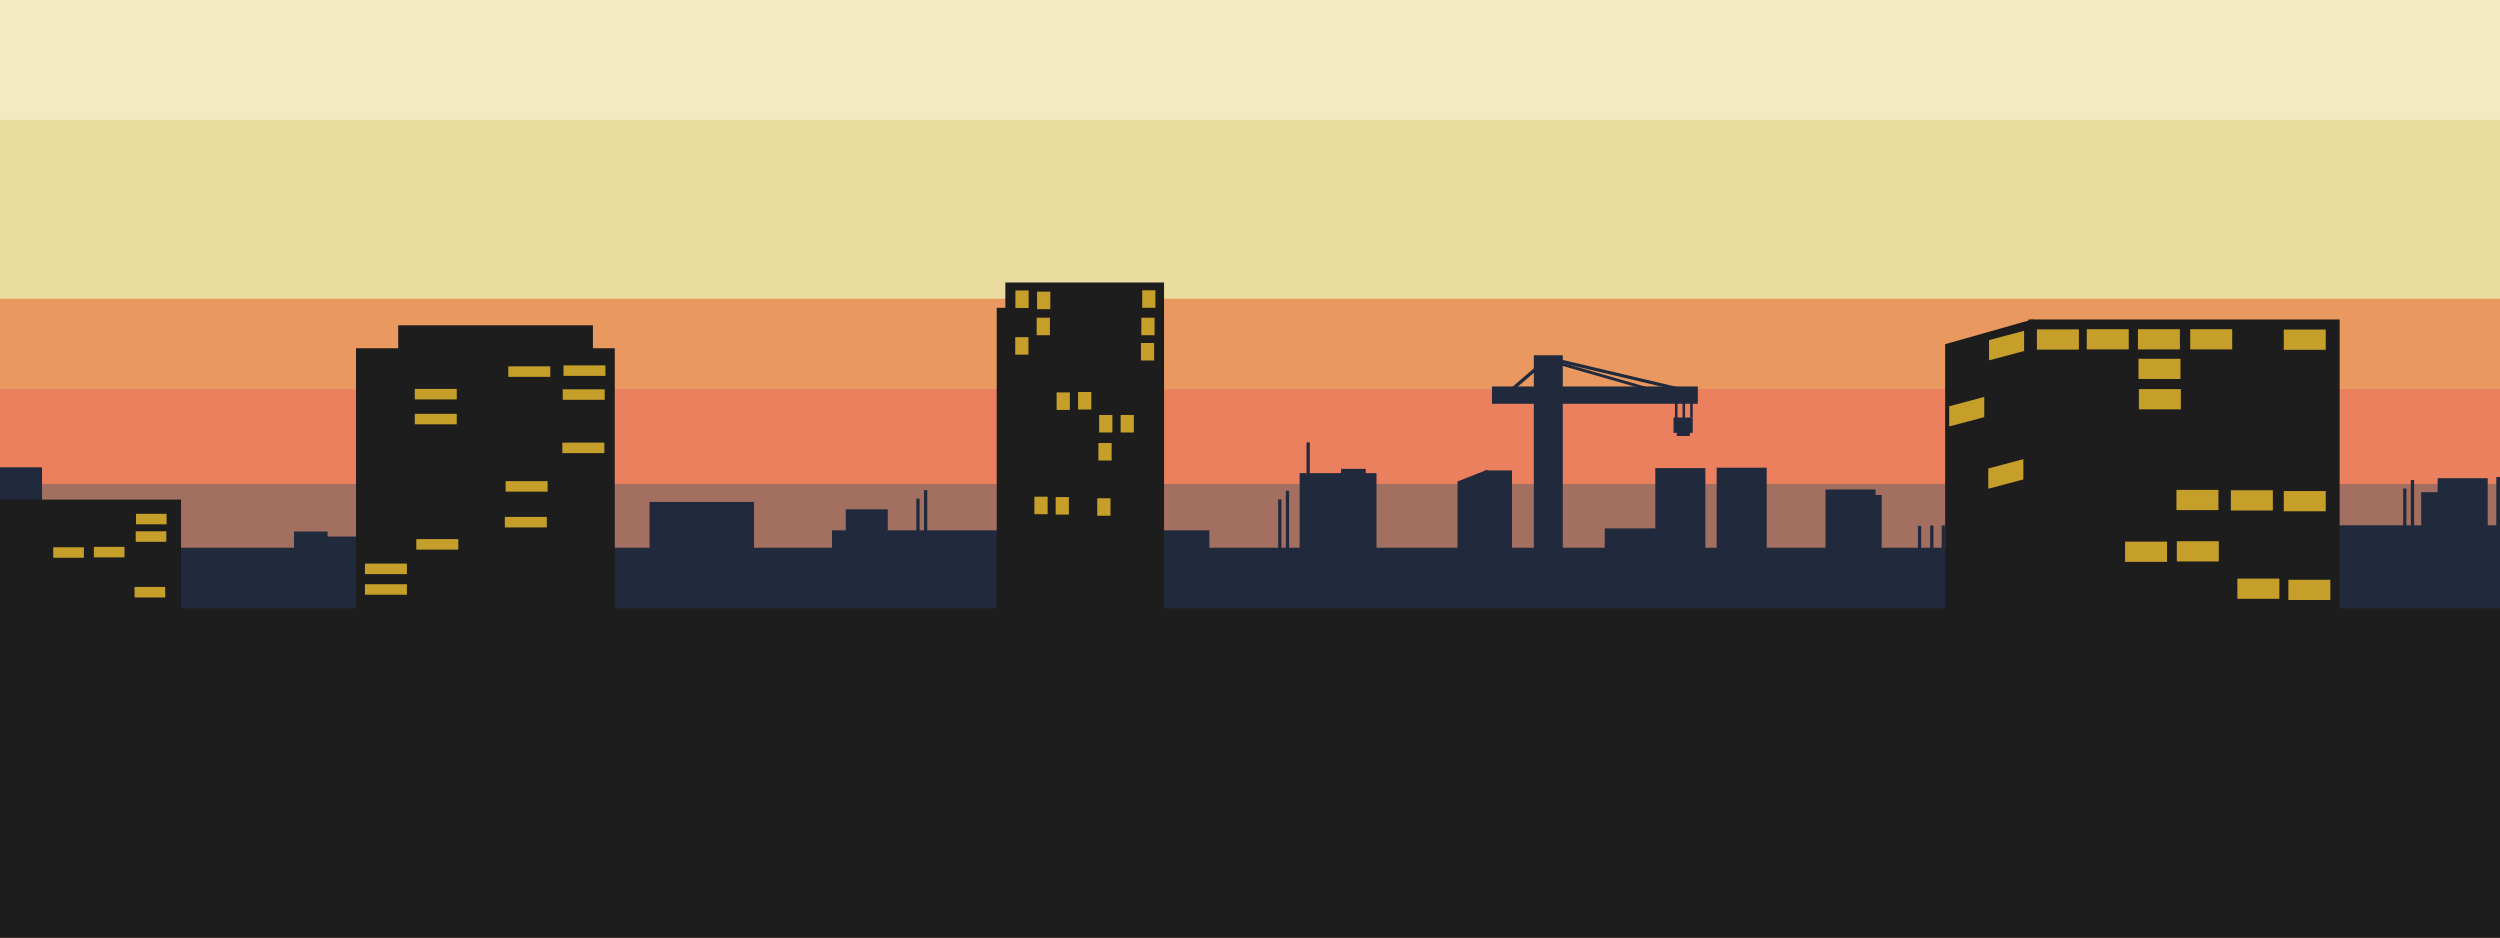 <?xml version="1.0" encoding="UTF-8" standalone="no"?>
<!-- Created with Inkscape (http://www.inkscape.org/) -->

<svg
   xmlns:dc="http://purl.org/dc/elements/1.1/"
   xmlns:cc="http://creativecommons.org/ns#"
   xmlns:rdf="http://www.w3.org/1999/02/22-rdf-syntax-ns#"
   xmlns:svg="http://www.w3.org/2000/svg"
   xmlns="http://www.w3.org/2000/svg"
   xmlns:sodipodi="http://sodipodi.sourceforge.net/DTD/sodipodi-0.dtd"
   xmlns:inkscape="http://www.inkscape.org/namespaces/inkscape"
   width="1600"
   height="600"
   viewBox="0 0 423.333 158.75"
   version="1.1"
   id="svg8"
   inkscape:version="0.92.4 (5da689c313, 2019-01-14)"
   sodipodi:docname="noir_sunset.svg">
  <defs
     id="defs2" />
  <sodipodi:namedview
     id="base"
     pagecolor="#ffffff"
     bordercolor="#666666"
     borderopacity="1.0"
     inkscape:pageopacity="0.0"
     inkscape:pageshadow="2"
     inkscape:zoom="1.5733333"
     inkscape:cx="777.12409"
     inkscape:cy="362.09743"
     inkscape:document-units="mm"
     inkscape:current-layer="layer1"
     showgrid="false"
     units="px"
     inkscape:window-width="3840"
     inkscape:window-height="2081"
     inkscape:window-x="-9"
     inkscape:window-y="-9"
     inkscape:window-maximized="1" />
  <g
     inkscape:label="Layer 1"
     inkscape:groupmode="layer"
     id="layer1"
     transform="translate(0,-138.25)">
    <g
       id="g4607"
       transform="matrix(1.793,0,0,1.108,14.132,-10.857)">
      <path
         id="rect4518"
         d="M -9.156,132.901 H 229.739 V 302.47 H -9.156 Z"
         style="fill:#f2ebc0;fill-opacity:1;stroke:none;stroke-width:0.765;stroke-linecap:round;stroke-linejoin:miter;stroke-miterlimit:4;stroke-dasharray:none;stroke-opacity:1"
         inkscape:connector-curvature="0" />
      <path
         id="rect4518-0"
         d="M -9.156,152.878 H 229.739 V 302.47 H -9.156 Z"
         style="fill:#eadc9f;fill-opacity:1;stroke:none;stroke-width:0.719;stroke-linecap:round;stroke-linejoin:miter;stroke-miterlimit:4;stroke-dasharray:none;stroke-opacity:1"
         inkscape:connector-curvature="0" />
      <path
         id="rect4518-0-0"
         d="M -9.156,180.228 H 229.739 V 302.47 H -9.156 Z"
         style="fill:#e99960;fill-opacity:1;stroke:none;stroke-width:0.65;stroke-linecap:round;stroke-linejoin:miter;stroke-miterlimit:4;stroke-dasharray:none;stroke-opacity:1"
         inkscape:connector-curvature="0" />
      <path
         id="rect4518-0-0-2"
         d="M -9.156,194.022 H 229.739 V 302.47 H -9.156 Z"
         style="fill:#eb805e;fill-opacity:1;stroke:none;stroke-width:0.612;stroke-linecap:round;stroke-linejoin:miter;stroke-miterlimit:4;stroke-dasharray:none;stroke-opacity:1"
         inkscape:connector-curvature="0" />
      <path
         id="rect4518-0-0-2-3"
         d="M -9.156,208.529 H 229.739 v 93.941 H -9.156 Z"
         style="fill:#a26f60;fill-opacity:1;stroke:none;stroke-width:0.569;stroke-linecap:round;stroke-linejoin:miter;stroke-miterlimit:4;stroke-dasharray:none;stroke-opacity:1"
         inkscape:connector-curvature="0" />
      <path
         id="rect4518-0-0-2-3-3"
         d="M -9.156,218.28 H 229.739 v 84.19 H -9.156 Z"
         style="fill:#202a3c;fill-opacity:1;stroke:none;stroke-width:0.539;stroke-linecap:round;stroke-linejoin:miter;stroke-miterlimit:4;stroke-dasharray:none;stroke-opacity:1"
         inkscape:connector-curvature="0" />
      <path
         id="rect4518-0-0-2-3-3-2"
         d="M -9.156,227.555 H 229.739 v 74.915 H -9.156 Z"
         style="fill:#1d1d1d;fill-opacity:1;stroke:none;stroke-width:0.508;stroke-linecap:round;stroke-linejoin:miter;stroke-miterlimit:4;stroke-dasharray:none;stroke-opacity:1"
         inkscape:connector-curvature="0" />
    </g>
    <rect
       style="fill:#1d1d1d;fill-opacity:1;stroke:none;stroke-width:0.841;stroke-linecap:round;stroke-linejoin:miter;stroke-miterlimit:4;stroke-dasharray:none;stroke-opacity:1"
       id="rect4609"
       width="32.972"
       height="57.714"
       x="67.428"
       y="193.334" />
    <rect
       style="fill:#202a3c;fill-opacity:1;stroke:none;stroke-width:0.263;stroke-linecap:round;stroke-linejoin:miter;stroke-miterlimit:4;stroke-dasharray:none;stroke-opacity:1"
       id="rect4609-4"
       width="17.689"
       height="10.541"
       x="109.989"
       y="223.245" />
    <rect
       style="fill:#202a3c;fill-opacity:1;stroke:none;stroke-width:0.272;stroke-linecap:round;stroke-linejoin:miter;stroke-miterlimit:4;stroke-dasharray:none;stroke-opacity:1"
       id="rect4609-4-0"
       width="13.016"
       height="15.285"
       x="220.07"
       y="218.37" />
    <rect
       style="fill:#202a3c;fill-opacity:1;stroke:none;stroke-width:0.078;stroke-linecap:round;stroke-linejoin:miter;stroke-miterlimit:4;stroke-dasharray:none;stroke-opacity:1"
       id="rect4609-4-0-1"
       width="4.188"
       height="3.953"
       x="227.08"
       y="217.645" />
    <rect
       style="fill:#202a3c;fill-opacity:1;stroke:none;stroke-width:0.038;stroke-linecap:round;stroke-linejoin:miter;stroke-miterlimit:4;stroke-dasharray:none;stroke-opacity:1"
       id="rect4609-4-0-1-5"
       width="0.554"
       height="7.181"
       x="221.239"
       y="213.165" />
    <rect
       style="fill:#202a3c;fill-opacity:1;stroke:none;stroke-width:0.046;stroke-linecap:round;stroke-linejoin:miter;stroke-miterlimit:4;stroke-dasharray:none;stroke-opacity:1"
       id="rect4609-4-0-1-5-1"
       width="0.554"
       height="10.475"
       x="217.734"
       y="221.367" />
    <rect
       style="fill:#202a3c;fill-opacity:1;stroke:none;stroke-width:0.046;stroke-linecap:round;stroke-linejoin:miter;stroke-miterlimit:4;stroke-dasharray:none;stroke-opacity:1"
       id="rect4609-4-0-1-5-1-2"
       width="0.554"
       height="10.344"
       x="216.436"
       y="222.817" />
    <rect
       style="fill:#202a3c;fill-opacity:1;stroke:none;stroke-width:0.501;stroke-linecap:round;stroke-linejoin:miter;stroke-miterlimit:4;stroke-dasharray:none;stroke-opacity:1"
       id="rect4609-4-9"
       width="63.902"
       height="10.541"
       x="140.885"
       y="228.054" />
    <rect
       style="fill:#202a3c;fill-opacity:1;stroke:none;stroke-width:0.167;stroke-linecap:round;stroke-linejoin:miter;stroke-miterlimit:4;stroke-dasharray:none;stroke-opacity:1"
       id="rect4609-4-9-7"
       width="7.109"
       height="10.541"
       x="143.221"
       y="224.497" />
    <rect
       style="fill:#202a3c;fill-opacity:1;stroke:none;stroke-width:0.24;stroke-linecap:round;stroke-linejoin:miter;stroke-miterlimit:4;stroke-dasharray:none;stroke-opacity:1"
       id="rect4609-4-9-7-9"
       width="9.576"
       height="16.207"
       x="-2.461"
       y="217.381" />
    <rect
       style="fill:#202a3c;fill-opacity:1;stroke:none;stroke-width:0.165;stroke-linecap:round;stroke-linejoin:miter;stroke-miterlimit:4;stroke-dasharray:none;stroke-opacity:1"
       id="rect4609-4-9-7-9-6"
       width="12.691"
       height="5.798"
       x="50.957"
       y="229.108" />
    <rect
       style="fill:#202a3c;fill-opacity:1;stroke:none;stroke-width:0.111;stroke-linecap:round;stroke-linejoin:miter;stroke-miterlimit:4;stroke-dasharray:none;stroke-opacity:1"
       id="rect4609-4-9-7-9-6-8"
       width="5.681"
       height="5.798"
       x="49.789"
       y="228.252" />
    <rect
       style="fill:#202a3c;fill-opacity:1;stroke:none;stroke-width:0.046;stroke-linecap:round;stroke-linejoin:miter;stroke-miterlimit:4;stroke-dasharray:none;stroke-opacity:1"
       id="rect4609-4-0-1-5-1-7"
       width="0.554"
       height="10.475"
       x="156.462"
       y="221.235" />
    <rect
       style="fill:#202a3c;fill-opacity:1;stroke:none;stroke-width:0.046;stroke-linecap:round;stroke-linejoin:miter;stroke-miterlimit:4;stroke-dasharray:none;stroke-opacity:1"
       id="rect4609-4-0-1-5-1-2-5"
       width="0.554"
       height="10.344"
       x="155.164"
       y="222.685" />
    <rect
       style="fill:#1d1d1d;fill-opacity:1;stroke:none;stroke-width:0.97;stroke-linecap:round;stroke-linejoin:miter;stroke-miterlimit:4;stroke-dasharray:none;stroke-opacity:1"
       id="rect4609-5"
       width="43.812"
       height="57.714"
       x="60.288"
       y="197.221" />
    <rect
       style="fill:#1d1d1d;fill-opacity:1;stroke:none;stroke-width:0.76;stroke-linecap:round;stroke-linejoin:miter;stroke-miterlimit:4;stroke-dasharray:none;stroke-opacity:1"
       id="rect4609-5-3"
       width="26.871"
       height="57.714"
       x="168.779"
       y="190.369" />
    <rect
       style="fill:#1d1d1d;fill-opacity:1;stroke:none;stroke-width:0.76;stroke-linecap:round;stroke-linejoin:miter;stroke-miterlimit:4;stroke-dasharray:none;stroke-opacity:1"
       id="rect4609-5-3-0"
       width="26.871"
       height="57.714"
       x="170.239"
       y="186.087" />
    <rect
       style="fill:#1d1d1d;fill-opacity:1;stroke:none;stroke-width:0.842;stroke-linecap:round;stroke-linejoin:miter;stroke-miterlimit:4;stroke-dasharray:none;stroke-opacity:1"
       id="rect4609-5-2"
       width="33.037"
       height="57.714"
       x="-2.379"
       y="222.85" />
    <rect
       style="fill:#202a3c;fill-opacity:1;stroke:none;stroke-width:0.219;stroke-linecap:round;stroke-linejoin:miter;stroke-miterlimit:4;stroke-dasharray:none;stroke-opacity:1"
       id="rect4609-4-0-19"
       width="8.472"
       height="15.285"
       x="280.303"
       y="217.513" />
    <rect
       style="fill:#202a3c;fill-opacity:1;stroke:none;stroke-width:0.219;stroke-linecap:round;stroke-linejoin:miter;stroke-miterlimit:4;stroke-dasharray:none;stroke-opacity:1"
       id="rect4609-4-0-19-2"
       width="8.472"
       height="15.285"
       x="290.688"
       y="217.447" />
    <rect
       style="fill:#202a3c;fill-opacity:1;stroke:none;stroke-width:0.219;stroke-linecap:round;stroke-linejoin:miter;stroke-miterlimit:4;stroke-dasharray:none;stroke-opacity:1"
       id="rect4609-4-0-19-5"
       width="8.472"
       height="15.285"
       x="309.122"
       y="221.137" />
    <rect
       style="fill:#202a3c;fill-opacity:1;stroke:none;stroke-width:0.219;stroke-linecap:round;stroke-linejoin:miter;stroke-miterlimit:4;stroke-dasharray:none;stroke-opacity:1"
       id="rect4609-4-0-19-5-5"
       width="8.472"
       height="15.285"
       x="310.16"
       y="222.059" />
    <rect
       style="fill:#202a3c;fill-opacity:1;stroke:none;stroke-width:0.175;stroke-linecap:round;stroke-linejoin:miter;stroke-miterlimit:4;stroke-dasharray:none;stroke-opacity:1"
       id="rect4609-4-0-19-6"
       width="5.406"
       height="15.285"
       x="265.097"
       y="316.8"
       transform="matrix(0.931,-0.366,0,1,0,0)" />
    <rect
       style="fill:#202a3c;fill-opacity:1;stroke:none;stroke-width:0.161;stroke-linecap:round;stroke-linejoin:miter;stroke-miterlimit:4;stroke-dasharray:none;stroke-opacity:1"
       id="rect4609-4-0-19-3"
       width="4.578"
       height="15.285"
       x="251.454"
       y="217.908" />
    <rect
       style="fill:#202a3c;fill-opacity:1;stroke:none;stroke-width:0.195;stroke-linecap:round;stroke-linejoin:miter;stroke-miterlimit:4;stroke-dasharray:none;stroke-opacity:1"
       id="rect4609-4-0-19-3-9"
       width="12.886"
       height="7.906"
       x="271.736"
       y="227.725" />
    <rect
       style="fill:#202a3c;fill-opacity:1;stroke:none;stroke-width:0.456;stroke-linecap:round;stroke-linejoin:miter;stroke-miterlimit:4;stroke-dasharray:none;stroke-opacity:1"
       id="rect4609-4-0-19-2-4"
       width="50.402"
       height="11.068"
       x="375.716"
       y="227.198" />
    <rect
       style="fill:#1d1d1d;fill-opacity:1;stroke:none;stroke-width:0.576;stroke-linecap:round;stroke-linejoin:miter;stroke-miterlimit:4;stroke-dasharray:none;stroke-opacity:1"
       id="rect4609-5-3-0-8"
       width="15.45"
       height="57.714"
       x="342.387"
       y="290.004"
       transform="matrix(0.962,-0.273,0,1,0,0)" />
    <rect
       style="fill:#202a3c;fill-opacity:1;stroke:none;stroke-width:0.219;stroke-linecap:round;stroke-linejoin:miter;stroke-miterlimit:4;stroke-dasharray:none;stroke-opacity:1"
       id="rect4609-4-0-19-5-5-5"
       width="8.472"
       height="15.285"
       x="409.986"
       y="221.598" />
    <rect
       style="fill:#202a3c;fill-opacity:1;stroke:none;stroke-width:0.219;stroke-linecap:round;stroke-linejoin:miter;stroke-miterlimit:4;stroke-dasharray:none;stroke-opacity:1"
       id="rect4609-4-0-19-5-5-5-4"
       width="8.472"
       height="15.285"
       x="412.777"
       y="219.226" />
    <rect
       style="fill:#202a3c;fill-opacity:1;stroke:none;stroke-width:0.139;stroke-linecap:round;stroke-linejoin:miter;stroke-miterlimit:4;stroke-dasharray:none;stroke-opacity:1"
       id="rect4609-4-0-19-5-5-5-3"
       width="3.41"
       height="15.285"
       x="422.708"
       y="219.028" />
    <rect
       style="fill:#202a3c;fill-opacity:1;stroke:none;stroke-width:0.046;stroke-linecap:round;stroke-linejoin:miter;stroke-miterlimit:4;stroke-dasharray:none;stroke-opacity:1"
       id="rect4609-4-0-1-5-1-5"
       width="0.554"
       height="10.475"
       x="408.234"
       y="219.522" />
    <rect
       style="fill:#202a3c;fill-opacity:1;stroke:none;stroke-width:0.046;stroke-linecap:round;stroke-linejoin:miter;stroke-miterlimit:4;stroke-dasharray:none;stroke-opacity:1"
       id="rect4609-4-0-1-5-1-2-9"
       width="0.554"
       height="10.344"
       x="406.936"
       y="220.972" />
    <rect
       style="fill:#202a3c;fill-opacity:1;stroke:none;stroke-width:0.046;stroke-linecap:round;stroke-linejoin:miter;stroke-miterlimit:4;stroke-dasharray:none;stroke-opacity:1"
       id="rect4609-4-0-1-5-1-2-9-4"
       width="0.554"
       height="10.344"
       x="324.764"
       y="227.297" />
    <rect
       style="fill:#202a3c;fill-opacity:1;stroke:none;stroke-width:0.046;stroke-linecap:round;stroke-linejoin:miter;stroke-miterlimit:4;stroke-dasharray:none;stroke-opacity:1"
       id="rect4609-4-0-1-5-1-2-9-4-7"
       width="0.554"
       height="10.344"
       x="326.841"
       y="227.231" />
    <rect
       style="fill:#202a3c;fill-opacity:1;stroke:none;stroke-width:0.046;stroke-linecap:round;stroke-linejoin:miter;stroke-miterlimit:4;stroke-dasharray:none;stroke-opacity:1"
       id="rect4609-4-0-1-5-1-2-9-4-7-8"
       width="0.554"
       height="10.344"
       x="328.789"
       y="227.231" />
    <rect
       style="fill:#1d1d1d;fill-opacity:1;stroke:none;stroke-width:1.064;stroke-linecap:round;stroke-linejoin:miter;stroke-miterlimit:4;stroke-dasharray:none;stroke-opacity:1"
       id="rect4609-5-3-0-8-0"
       width="52.704"
       height="57.714"
       x="343.475"
       y="192.346" />
    <rect
       style="fill:#c59f2a;fill-opacity:1;stroke:none;stroke-width:0.069;stroke-linecap:round;stroke-linejoin:miter;stroke-miterlimit:4;stroke-dasharray:none;stroke-opacity:1"
       id="rect4609-4-9-7-3"
       width="7.109"
       height="1.779"
       x="95.418"
       y="200.12" />
    <rect
       style="fill:#c59f2a;fill-opacity:1;stroke:none;stroke-width:0.069;stroke-linecap:round;stroke-linejoin:miter;stroke-miterlimit:4;stroke-dasharray:none;stroke-opacity:1"
       id="rect4609-4-9-7-3-5"
       width="7.109"
       height="1.779"
       x="95.288"
       y="204.172" />
    <rect
       style="fill:#c59f2a;fill-opacity:1;stroke:none;stroke-width:0.069;stroke-linecap:round;stroke-linejoin:miter;stroke-miterlimit:4;stroke-dasharray:none;stroke-opacity:1"
       id="rect4609-4-9-7-3-5-6"
       width="7.109"
       height="1.779"
       x="95.223"
       y="213.198" />
    <rect
       style="fill:#c59f2a;fill-opacity:1;stroke:none;stroke-width:0.069;stroke-linecap:round;stroke-linejoin:miter;stroke-miterlimit:4;stroke-dasharray:none;stroke-opacity:1"
       id="rect4609-4-9-7-3-5-1"
       width="7.109"
       height="1.779"
       x="85.487"
       y="225.781" />
    <rect
       style="fill:#c59f2a;fill-opacity:1;stroke:none;stroke-width:0.069;stroke-linecap:round;stroke-linejoin:miter;stroke-miterlimit:4;stroke-dasharray:none;stroke-opacity:1"
       id="rect4609-4-9-7-3-5-4"
       width="7.109"
       height="1.779"
       x="85.617"
       y="219.72" />
    <rect
       style="fill:#c59f2a;fill-opacity:1;stroke:none;stroke-width:0.069;stroke-linecap:round;stroke-linejoin:miter;stroke-miterlimit:4;stroke-dasharray:none;stroke-opacity:1"
       id="rect4609-4-9-7-3-5-62"
       width="7.109"
       height="1.779"
       x="61.796"
       y="237.179" />
    <rect
       style="fill:#c59f2a;fill-opacity:1;stroke:none;stroke-width:0.069;stroke-linecap:round;stroke-linejoin:miter;stroke-miterlimit:4;stroke-dasharray:none;stroke-opacity:1"
       id="rect4609-4-9-7-3-5-62-8"
       width="7.109"
       height="1.779"
       x="61.796"
       y="233.687" />
    <rect
       style="fill:#c59f2a;fill-opacity:1;stroke:none;stroke-width:0.069;stroke-linecap:round;stroke-linejoin:miter;stroke-miterlimit:4;stroke-dasharray:none;stroke-opacity:1"
       id="rect4609-4-9-7-3-5-62-7"
       width="7.109"
       height="1.779"
       x="70.494"
       y="229.537" />
    <rect
       style="fill:#c59f2a;fill-opacity:1;stroke:none;stroke-width:0.069;stroke-linecap:round;stroke-linejoin:miter;stroke-miterlimit:4;stroke-dasharray:none;stroke-opacity:1"
       id="rect4609-4-9-7-3-5-62-4"
       width="7.109"
       height="1.779"
       x="70.234"
       y="208.322" />
    <rect
       style="fill:#c59f2a;fill-opacity:1;stroke:none;stroke-width:0.069;stroke-linecap:round;stroke-linejoin:miter;stroke-miterlimit:4;stroke-dasharray:none;stroke-opacity:1"
       id="rect4609-4-9-7-3-5-62-1"
       width="7.109"
       height="1.779"
       x="70.234"
       y="204.106" />
    <rect
       style="fill:#c59f2a;fill-opacity:1;stroke:none;stroke-width:0.069;stroke-linecap:round;stroke-linejoin:miter;stroke-miterlimit:4;stroke-dasharray:none;stroke-opacity:1"
       id="rect4609-4-9-7-3-5-62-5"
       width="7.109"
       height="1.779"
       x="86.071"
       y="200.285" />
    <rect
       style="fill:#c59f2a;fill-opacity:1;stroke:none;stroke-width:0.059;stroke-linecap:round;stroke-linejoin:miter;stroke-miterlimit:4;stroke-dasharray:none;stroke-opacity:1"
       id="rect4609-4-9-7-3-5-62-9"
       width="5.185"
       height="1.779"
       x="23.024"
       y="225.254" />
    <rect
       style="fill:#c59f2a;fill-opacity:1;stroke:none;stroke-width:0.059;stroke-linecap:round;stroke-linejoin:miter;stroke-miterlimit:4;stroke-dasharray:none;stroke-opacity:1"
       id="rect4609-4-9-7-3-5-62-3"
       width="5.185"
       height="1.779"
       x="22.977"
       y="228.219" />
    <rect
       style="fill:#c59f2a;fill-opacity:1;stroke:none;stroke-width:0.059;stroke-linecap:round;stroke-linejoin:miter;stroke-miterlimit:4;stroke-dasharray:none;stroke-opacity:1"
       id="rect4609-4-9-7-3-5-62-2"
       width="5.185"
       height="1.779"
       x="22.788"
       y="237.64" />
    <rect
       style="fill:#c59f2a;fill-opacity:1;stroke:none;stroke-width:0.059;stroke-linecap:round;stroke-linejoin:miter;stroke-miterlimit:4;stroke-dasharray:none;stroke-opacity:1"
       id="rect4609-4-9-7-3-5-62-2-5"
       width="5.185"
       height="1.779"
       x="15.896"
       y="230.854" />
    <rect
       style="fill:#c59f2a;fill-opacity:1;stroke:none;stroke-width:0.059;stroke-linecap:round;stroke-linejoin:miter;stroke-miterlimit:4;stroke-dasharray:none;stroke-opacity:1"
       id="rect4609-4-9-7-3-5-62-2-1"
       width="5.185"
       height="1.779"
       x="9.016"
       y="230.92" />
    <rect
       style="fill:#c59f2a;fill-opacity:1;stroke:none;stroke-width:0.035;stroke-linecap:round;stroke-linejoin:miter;stroke-miterlimit:4;stroke-dasharray:none;stroke-opacity:1"
       id="rect4609-4-9-7-3-5-62-2-6"
       width="1.81"
       height="1.779"
       x="-2.343"
       y="223.937" />
    <rect
       style="fill:#c59f2a;fill-opacity:1;stroke:none;stroke-width:0.05;stroke-linecap:round;stroke-linejoin:miter;stroke-miterlimit:4;stroke-dasharray:none;stroke-opacity:1"
       id="rect4609-4-9-7-3-8"
       width="2.241"
       height="2.965"
       x="171.942"
       y="187.437" />
    <rect
       style="fill:#c59f2a;fill-opacity:1;stroke:none;stroke-width:0.05;stroke-linecap:round;stroke-linejoin:miter;stroke-miterlimit:4;stroke-dasharray:none;stroke-opacity:1"
       id="rect4609-4-9-7-3-8-5"
       width="2.241"
       height="2.965"
       x="171.91"
       y="195.343" />
    <rect
       style="fill:#c59f2a;fill-opacity:1;stroke:none;stroke-width:0.05;stroke-linecap:round;stroke-linejoin:miter;stroke-miterlimit:4;stroke-dasharray:none;stroke-opacity:1"
       id="rect4609-4-9-7-3-8-4"
       width="2.241"
       height="2.965"
       x="175.545"
       y="192.049" />
    <rect
       style="fill:#c59f2a;fill-opacity:1;stroke:none;stroke-width:0.05;stroke-linecap:round;stroke-linejoin:miter;stroke-miterlimit:4;stroke-dasharray:none;stroke-opacity:1"
       id="rect4609-4-9-7-3-8-2"
       width="2.241"
       height="2.965"
       x="175.61"
       y="187.635" />
    <rect
       style="fill:#c59f2a;fill-opacity:1;stroke:none;stroke-width:0.05;stroke-linecap:round;stroke-linejoin:miter;stroke-miterlimit:4;stroke-dasharray:none;stroke-opacity:1"
       id="rect4609-4-9-7-3-8-20"
       width="2.241"
       height="2.965"
       x="193.409"
       y="187.404" />
    <rect
       style="fill:#c59f2a;fill-opacity:1;stroke:none;stroke-width:0.05;stroke-linecap:round;stroke-linejoin:miter;stroke-miterlimit:4;stroke-dasharray:none;stroke-opacity:1"
       id="rect4609-4-9-7-3-8-9"
       width="2.241"
       height="2.965"
       x="193.264"
       y="192.049" />
    <rect
       style="fill:#c59f2a;fill-opacity:1;stroke:none;stroke-width:0.05;stroke-linecap:round;stroke-linejoin:miter;stroke-miterlimit:4;stroke-dasharray:none;stroke-opacity:1"
       id="rect4609-4-9-7-3-8-1"
       width="2.241"
       height="2.965"
       x="193.199"
       y="196.332" />
    <rect
       style="fill:#c59f2a;fill-opacity:1;stroke:none;stroke-width:0.05;stroke-linecap:round;stroke-linejoin:miter;stroke-miterlimit:4;stroke-dasharray:none;stroke-opacity:1"
       id="rect4609-4-9-7-3-8-98"
       width="2.241"
       height="2.965"
       x="178.92"
       y="204.699" />
    <rect
       style="fill:#c59f2a;fill-opacity:1;stroke:none;stroke-width:0.05;stroke-linecap:round;stroke-linejoin:miter;stroke-miterlimit:4;stroke-dasharray:none;stroke-opacity:1"
       id="rect4609-4-9-7-3-8-15"
       width="2.241"
       height="2.965"
       x="182.554"
       y="204.633" />
    <rect
       style="fill:#c59f2a;fill-opacity:1;stroke:none;stroke-width:0.05;stroke-linecap:round;stroke-linejoin:miter;stroke-miterlimit:4;stroke-dasharray:none;stroke-opacity:1"
       id="rect4609-4-9-7-3-8-52"
       width="2.241"
       height="2.965"
       x="186.124"
       y="208.52" />
    <rect
       style="fill:#c59f2a;fill-opacity:1;stroke:none;stroke-width:0.05;stroke-linecap:round;stroke-linejoin:miter;stroke-miterlimit:4;stroke-dasharray:none;stroke-opacity:1"
       id="rect4609-4-9-7-3-8-6"
       width="2.241"
       height="2.965"
       x="189.759"
       y="208.52" />
    <rect
       style="fill:#c59f2a;fill-opacity:1;stroke:none;stroke-width:0.05;stroke-linecap:round;stroke-linejoin:miter;stroke-miterlimit:4;stroke-dasharray:none;stroke-opacity:1"
       id="rect4609-4-9-7-3-8-51"
       width="2.241"
       height="2.965"
       x="185.995"
       y="213.264" />
    <rect
       style="fill:#c59f2a;fill-opacity:1;stroke:none;stroke-width:0.05;stroke-linecap:round;stroke-linejoin:miter;stroke-miterlimit:4;stroke-dasharray:none;stroke-opacity:1"
       id="rect4609-4-9-7-3-8-55"
       width="2.241"
       height="2.965"
       x="175.155"
       y="222.355" />
    <rect
       style="fill:#c59f2a;fill-opacity:1;stroke:none;stroke-width:0.05;stroke-linecap:round;stroke-linejoin:miter;stroke-miterlimit:4;stroke-dasharray:none;stroke-opacity:1"
       id="rect4609-4-9-7-3-8-8"
       width="2.241"
       height="2.965"
       x="178.759"
       y="222.421" />
    <rect
       style="fill:#c59f2a;fill-opacity:1;stroke:none;stroke-width:0.05;stroke-linecap:round;stroke-linejoin:miter;stroke-miterlimit:4;stroke-dasharray:none;stroke-opacity:1"
       id="rect4609-4-9-7-3-8-43"
       width="2.241"
       height="2.965"
       x="185.8"
       y="222.619" />
    <rect
       style="fill:#c59f2a;fill-opacity:1;stroke:none;stroke-width:0.095;stroke-linecap:round;stroke-linejoin:miter;stroke-miterlimit:4;stroke-dasharray:none;stroke-opacity:1"
       id="rect4609-4-9-7-3-5-62-5-4"
       width="7.109"
       height="3.426"
       x="344.918"
       y="194.026" />
    <rect
       style="fill:#c59f2a;fill-opacity:1;stroke:none;stroke-width:0.095;stroke-linecap:round;stroke-linejoin:miter;stroke-miterlimit:4;stroke-dasharray:none;stroke-opacity:1"
       id="rect4609-4-9-7-3-5-62-5-4-9"
       width="7.109"
       height="3.426"
       x="353.356"
       y="193.993" />
    <rect
       style="fill:#c59f2a;fill-opacity:1;stroke:none;stroke-width:0.095;stroke-linecap:round;stroke-linejoin:miter;stroke-miterlimit:4;stroke-dasharray:none;stroke-opacity:1"
       id="rect4609-4-9-7-3-5-62-5-4-3"
       width="7.109"
       height="3.426"
       x="362.022"
       y="193.993" />
    <rect
       style="fill:#c59f2a;fill-opacity:1;stroke:none;stroke-width:0.095;stroke-linecap:round;stroke-linejoin:miter;stroke-miterlimit:4;stroke-dasharray:none;stroke-opacity:1"
       id="rect4609-4-9-7-3-5-62-5-4-1"
       width="7.109"
       height="3.426"
       x="362.118"
       y="199" />
    <rect
       style="fill:#c59f2a;fill-opacity:1;stroke:none;stroke-width:0.095;stroke-linecap:round;stroke-linejoin:miter;stroke-miterlimit:4;stroke-dasharray:none;stroke-opacity:1"
       id="rect4609-4-9-7-3-5-62-5-4-4"
       width="7.109"
       height="3.426"
       x="362.183"
       y="204.139" />
    <rect
       style="fill:#c59f2a;fill-opacity:1;stroke:none;stroke-width:0.095;stroke-linecap:round;stroke-linejoin:miter;stroke-miterlimit:4;stroke-dasharray:none;stroke-opacity:1"
       id="rect4609-4-9-7-3-5-62-5-4-5"
       width="7.109"
       height="3.426"
       x="386.717"
       y="221.4" />
    <rect
       style="fill:#c59f2a;fill-opacity:1;stroke:none;stroke-width:0.095;stroke-linecap:round;stroke-linejoin:miter;stroke-miterlimit:4;stroke-dasharray:none;stroke-opacity:1"
       id="rect4609-4-9-7-3-5-62-5-4-8"
       width="7.109"
       height="3.426"
       x="377.76"
       y="221.268" />
    <rect
       style="fill:#c59f2a;fill-opacity:1;stroke:none;stroke-width:0.095;stroke-linecap:round;stroke-linejoin:miter;stroke-miterlimit:4;stroke-dasharray:none;stroke-opacity:1"
       id="rect4609-4-9-7-3-5-62-5-4-50"
       width="7.109"
       height="3.426"
       x="368.544"
       y="221.202" />
    <rect
       style="fill:#c59f2a;fill-opacity:1;stroke:none;stroke-width:0.095;stroke-linecap:round;stroke-linejoin:miter;stroke-miterlimit:4;stroke-dasharray:none;stroke-opacity:1"
       id="rect4609-4-9-7-3-5-62-5-4-2"
       width="7.109"
       height="3.426"
       x="359.846"
       y="229.965" />
    <rect
       style="fill:#c59f2a;fill-opacity:1;stroke:none;stroke-width:0.095;stroke-linecap:round;stroke-linejoin:miter;stroke-miterlimit:4;stroke-dasharray:none;stroke-opacity:1"
       id="rect4609-4-9-7-3-5-62-5-4-55"
       width="7.109"
       height="3.426"
       x="368.609"
       y="229.899" />
    <rect
       style="fill:#c59f2a;fill-opacity:1;stroke:none;stroke-width:0.095;stroke-linecap:round;stroke-linejoin:miter;stroke-miterlimit:4;stroke-dasharray:none;stroke-opacity:1"
       id="rect4609-4-9-7-3-5-62-5-4-0"
       width="7.109"
       height="3.426"
       x="387.496"
       y="236.422" />
    <rect
       style="fill:#c59f2a;fill-opacity:1;stroke:none;stroke-width:0.095;stroke-linecap:round;stroke-linejoin:miter;stroke-miterlimit:4;stroke-dasharray:none;stroke-opacity:1"
       id="rect4609-4-9-7-3-5-62-5-4-81"
       width="7.109"
       height="3.426"
       x="378.864"
       y="236.224" />
    <rect
       style="fill:#c59f2a;fill-opacity:1;stroke:none;stroke-width:0.095;stroke-linecap:round;stroke-linejoin:miter;stroke-miterlimit:4;stroke-dasharray:none;stroke-opacity:1"
       id="rect4609-4-9-7-3-5-62-5-4-51"
       width="7.109"
       height="3.426"
       x="386.717"
       y="194.059" />
    <rect
       style="fill:#c59f2a;fill-opacity:1;stroke:none;stroke-width:0.095;stroke-linecap:round;stroke-linejoin:miter;stroke-miterlimit:4;stroke-dasharray:none;stroke-opacity:1"
       id="rect4609-4-9-7-3-5-62-5-4-94"
       width="7.109"
       height="3.426"
       x="370.88"
       y="193.993" />
    <rect
       style="fill:#c59f2a;fill-opacity:1;stroke:none;stroke-width:0.089;stroke-linecap:round;stroke-linejoin:miter;stroke-miterlimit:4;stroke-dasharray:none;stroke-opacity:1"
       id="rect4609-4-9-7-3-5-62-5-4-20"
       width="6.148"
       height="3.426"
       x="348.664"
       y="285.449"
       transform="matrix(0.966,-0.257,0,1,0,0)" />
    <rect
       style="fill:#c59f2a;fill-opacity:1;stroke:none;stroke-width:0.089;stroke-linecap:round;stroke-linejoin:miter;stroke-miterlimit:4;stroke-dasharray:none;stroke-opacity:1"
       id="rect4609-4-9-7-3-5-62-5-4-20-6"
       width="6.148"
       height="3.426"
       x="341.679"
       y="294.852"
       transform="matrix(0.966,-0.257,0,1,0,0)" />
    <rect
       style="fill:#c59f2a;fill-opacity:1;stroke:none;stroke-width:0.089;stroke-linecap:round;stroke-linejoin:miter;stroke-miterlimit:4;stroke-dasharray:none;stroke-opacity:1"
       id="rect4609-4-9-7-3-5-62-5-4-20-4"
       width="6.148"
       height="3.426"
       x="348.53"
       y="307.156"
       transform="matrix(0.966,-0.257,0,1,0,0)" />
    <rect
       style="fill:#202a3c;fill-opacity:1;stroke:none;stroke-width:0.254;stroke-linecap:round;stroke-linejoin:miter;stroke-miterlimit:4;stroke-dasharray:none;stroke-opacity:1"
       id="rect4609-4-0-19-2-2"
       width="4.902"
       height="35.379"
       x="259.728"
       y="198.407" />
    <rect
       style="fill:#202a3c;fill-opacity:1;stroke:none;stroke-width:0.195;stroke-linecap:round;stroke-linejoin:miter;stroke-miterlimit:4;stroke-dasharray:none;stroke-opacity:1"
       id="rect4609-4-0-19-2-2-4"
       width="2.934"
       height="34.855"
       x="203.693"
       y="-287.493"
       transform="rotate(90)" />
    <rect
       style="fill:#202a3c;fill-opacity:1;stroke:none;stroke-width:0.057;stroke-linecap:round;stroke-linejoin:miter;stroke-miterlimit:4;stroke-dasharray:none;stroke-opacity:1"
       id="rect4609-4-0-19-2-2-0"
       width="0.496"
       height="17.869"
       x="118.95"
       y="-325.289"
       transform="matrix(-0.268,0.963,-0.961,-0.276,0,0)" />
    <rect
       style="fill:#202a3c;fill-opacity:1;stroke:none;stroke-width:0.069;stroke-linecap:round;stroke-linejoin:miter;stroke-miterlimit:4;stroke-dasharray:none;stroke-opacity:1"
       id="rect4609-4-0-19-2-2-0-2"
       width="0.547"
       height="23.211"
       x="133.525"
       y="-336.463"
       transform="matrix(-0.319,0.948,-0.973,-0.23,0,0)" />
    <rect
       style="fill:#202a3c;fill-opacity:1;stroke:none;stroke-width:0.032;stroke-linecap:round;stroke-linejoin:miter;stroke-miterlimit:4;stroke-dasharray:none;stroke-opacity:1"
       id="rect4609-4-0-19-2-2-0-5"
       width="0.574"
       height="9.899"
       x="323.341"
       y="-32.082"
       transform="matrix(0.734,0.68,-0.759,0.652,0,0)" />
    <rect
       style="fill:#202a3c;fill-opacity:1;stroke:none;stroke-width:0.056;stroke-linecap:round;stroke-linejoin:miter;stroke-miterlimit:4;stroke-dasharray:none;stroke-opacity:1"
       id="rect4609-4-0-19-2-2-3"
       width="3.247"
       height="2.602"
       x="283.387"
       y="208.948" />
    <rect
       style="fill:#202a3c;fill-opacity:1;stroke:none;stroke-width:0.038;stroke-linecap:round;stroke-linejoin:miter;stroke-miterlimit:4;stroke-dasharray:none;stroke-opacity:1"
       id="rect4609-4-0-19-2-2-3-5"
       width="2.215"
       height="1.775"
       x="283.932"
       y="210.303"
       inkscape:transform-center-x="-0.13280804"
       inkscape:transform-center-y="-0.80892344" />
    <rect
       style="fill:#202a3c;fill-opacity:1;stroke:none;stroke-width:0.024;stroke-linecap:round;stroke-linejoin:miter;stroke-miterlimit:4;stroke-dasharray:none;stroke-opacity:1"
       id="rect4609-4-0-19-2-2-3-5-8"
       width="0.43"
       height="3.554"
       x="283.627"
       y="206.051"
       inkscape:transform-center-x="-0.02579898"
       inkscape:transform-center-y="-1.6195416" />
    <rect
       style="fill:#202a3c;fill-opacity:1;stroke:none;stroke-width:0.024;stroke-linecap:round;stroke-linejoin:miter;stroke-miterlimit:4;stroke-dasharray:none;stroke-opacity:1"
       id="rect4609-4-0-19-2-2-3-5-8-0"
       width="0.43"
       height="3.554"
       x="284.909"
       y="205.886"
       inkscape:transform-center-x="-0.025793389"
       inkscape:transform-center-y="-1.6195417" />
    <rect
       style="fill:#202a3c;fill-opacity:1;stroke:none;stroke-width:0.024;stroke-linecap:round;stroke-linejoin:miter;stroke-miterlimit:4;stroke-dasharray:none;stroke-opacity:1"
       id="rect4609-4-0-19-2-2-3-5-8-0-2"
       width="0.43"
       height="3.554"
       x="286.204"
       y="205.394"
       inkscape:transform-center-x="-0.025787025"
       inkscape:transform-center-y="-1.6195523" />
  </g>
</svg>
